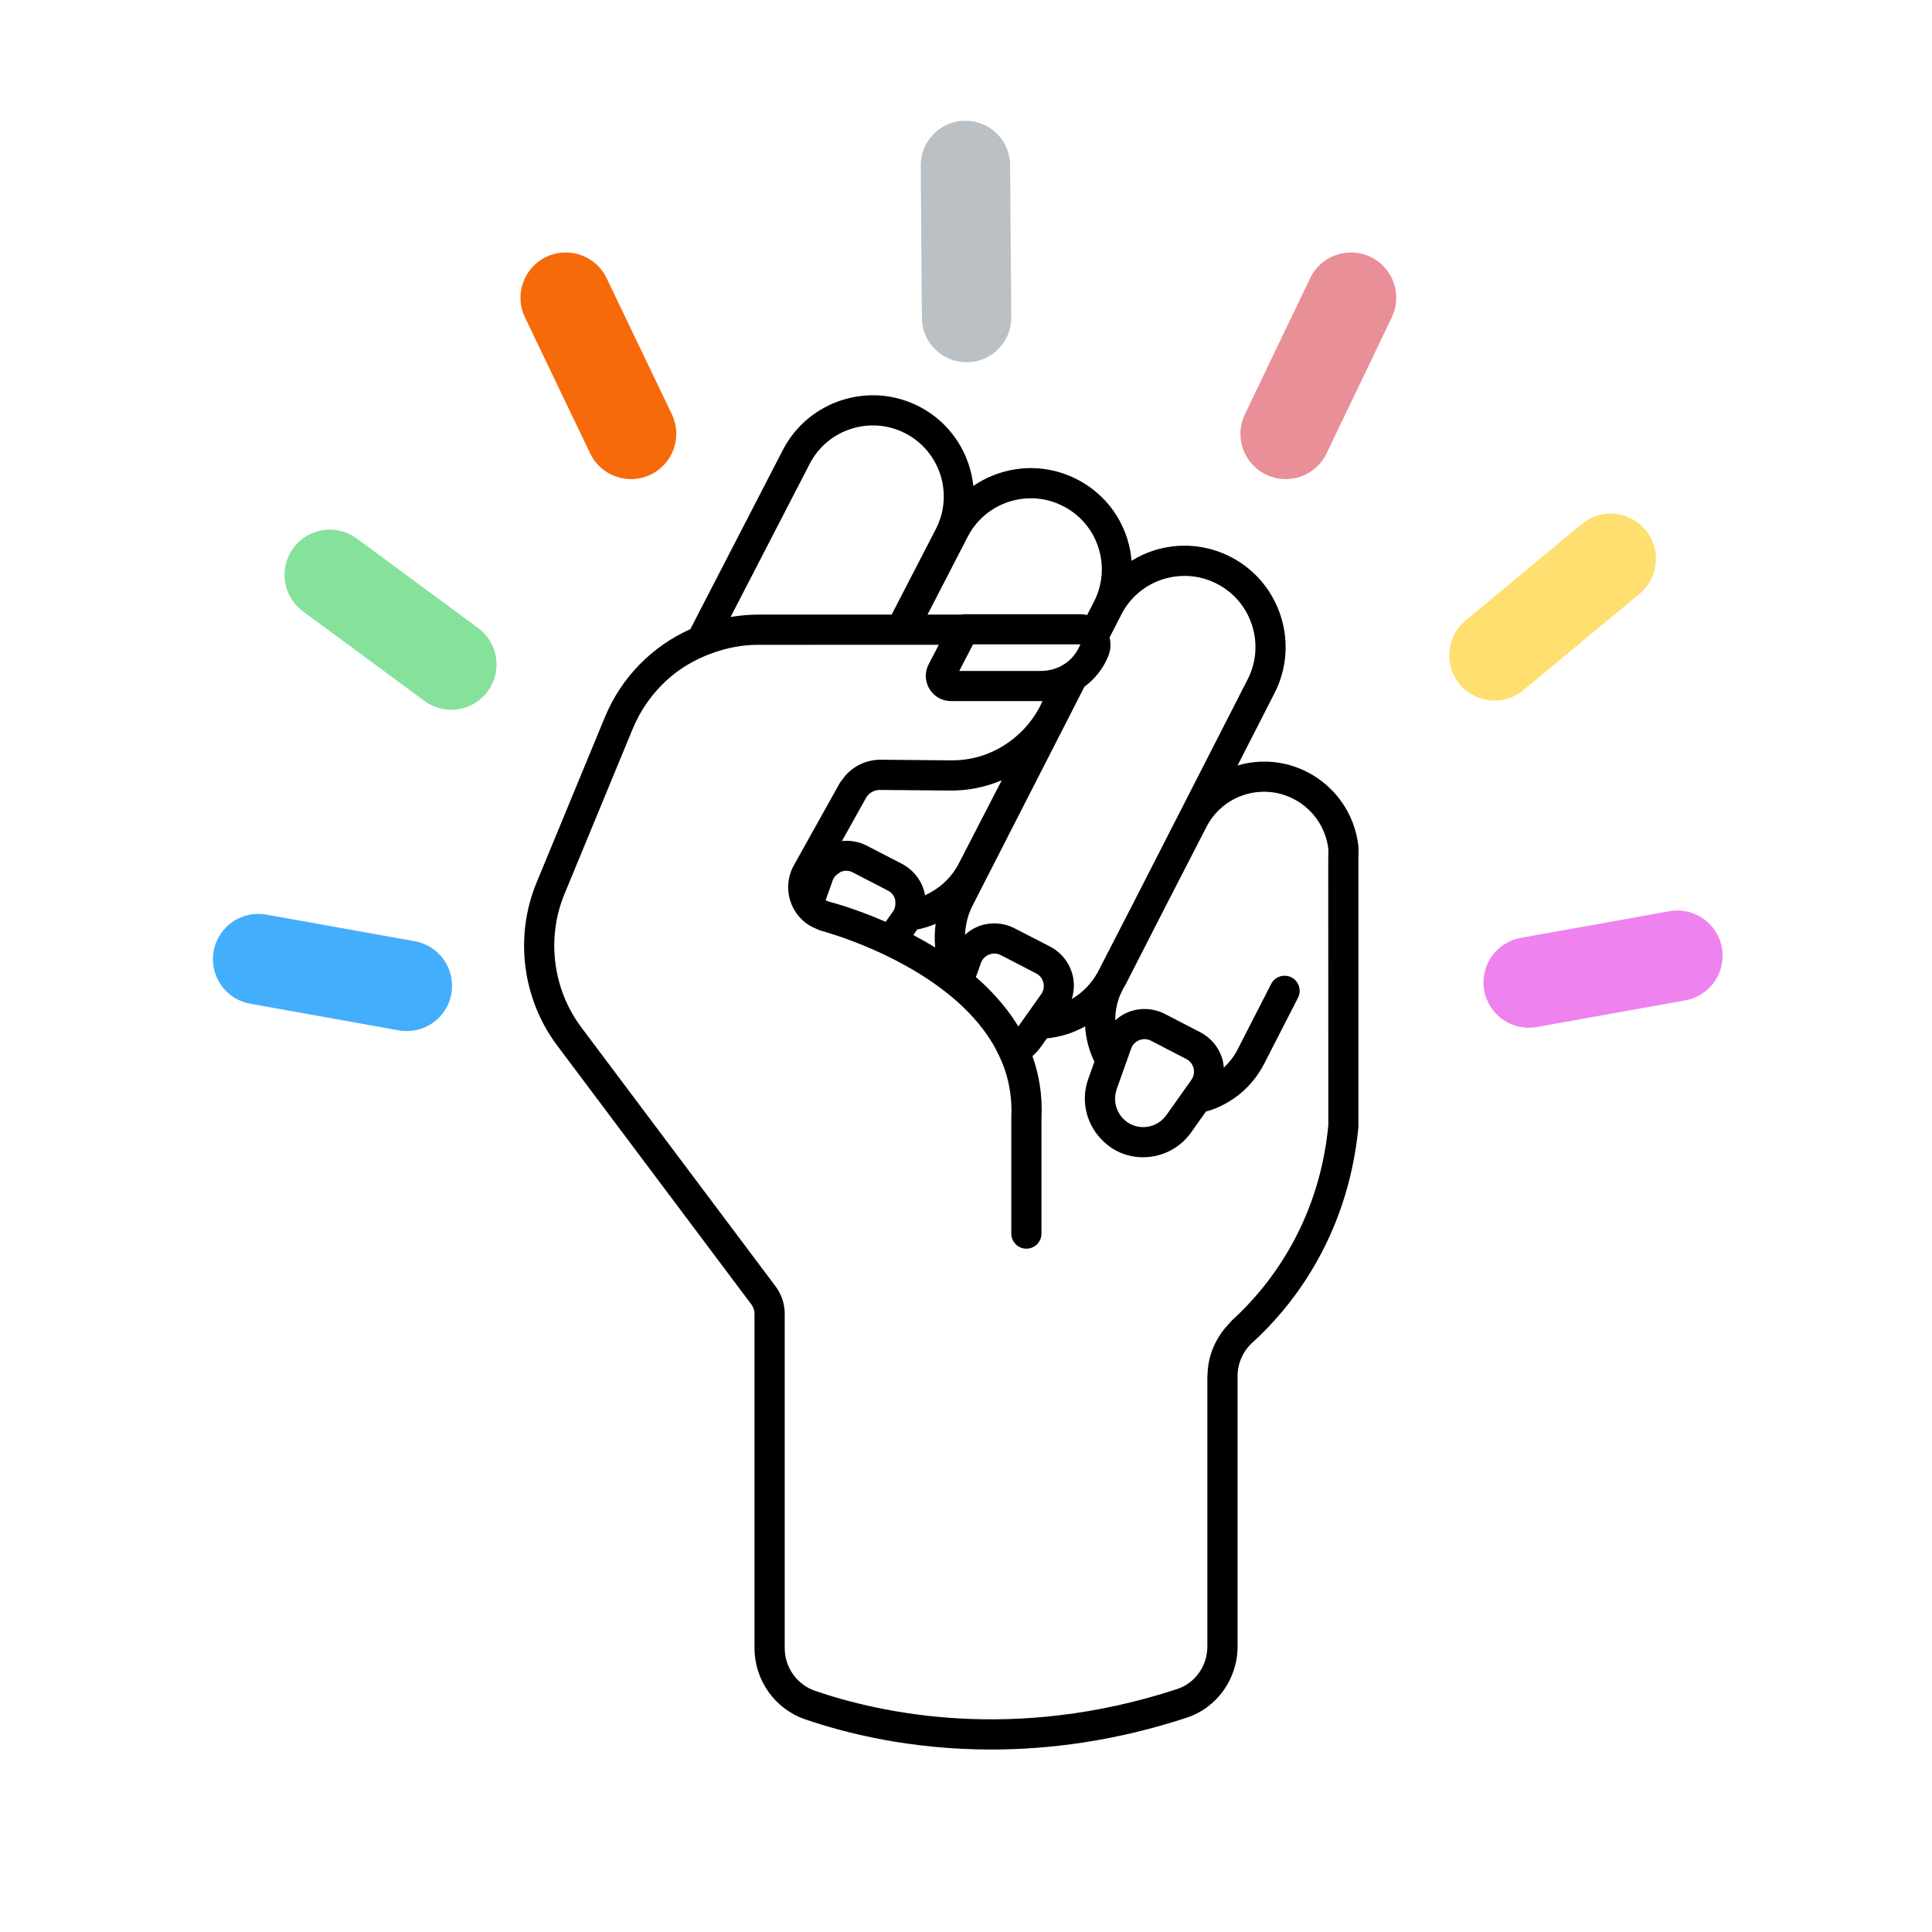 <svg width="60" height="60" viewBox="0 0 60 60" fill="none" xmlns="http://www.w3.org/2000/svg">
<path d="M12.881 29.231L8.267 28.403C7.503 28.266 6.772 28.775 6.635 29.539C6.498 30.304 7.006 31.035 7.771 31.172L12.385 31.999C13.149 32.136 13.88 31.628 14.017 30.863C14.154 30.099 13.646 29.368 12.881 29.231Z" fill="#43AEFC"/>
<path d="M14.85 19.505L11.077 16.722C10.452 16.261 9.572 16.394 9.111 17.019C8.65 17.644 8.783 18.525 9.408 18.986L13.18 21.768C13.805 22.229 14.685 22.096 15.146 21.471C15.607 20.846 15.475 19.966 14.85 19.505Z" fill="#86E29B"/>
<path d="M18.328 14.081C18.664 14.781 19.504 15.077 20.204 14.741C20.905 14.405 21.2 13.566 20.865 12.865L18.838 8.638C18.503 7.938 17.663 7.643 16.962 7.978C16.262 8.314 15.966 9.154 16.302 9.854L18.328 14.081Z" fill="#F66A0A"/>
<path d="M53.475 29.435C53.338 28.671 52.607 28.162 51.843 28.299L47.229 29.127C46.464 29.264 45.956 29.995 46.093 30.759C46.23 31.523 46.961 32.032 47.725 31.895L52.339 31.067C53.103 30.93 53.612 30.2 53.475 29.435Z" fill="#EE82EE"/>
<path d="M47.313 21.433L50.919 18.439C51.517 17.943 51.599 17.057 51.103 16.459C50.607 15.861 49.72 15.779 49.123 16.275L45.516 19.27C44.919 19.766 44.836 20.652 45.332 21.25C45.828 21.847 46.715 21.93 47.313 21.433Z" fill="#FFDF70"/>
<path d="M42.563 7.978C41.863 7.643 41.023 7.938 40.688 8.639L38.661 12.866C38.326 13.566 38.621 14.406 39.322 14.742C40.022 15.077 40.862 14.782 41.197 14.081L43.224 9.854C43.56 9.154 43.264 8.314 42.563 7.978Z" fill="#E88F97"/>
<path d="M30.026 11.25H30.032C30.797 11.244 31.412 10.619 31.406 9.854L31.37 5.124C31.364 4.359 30.739 3.744 29.974 3.75H29.968C29.203 3.756 28.588 4.381 28.594 5.145L28.63 9.876C28.636 10.641 29.261 11.256 30.026 11.25Z" fill="#BBC0C5"/>
<path d="M42.184 26.259C42.069 25.283 41.48 24.432 40.608 23.981C39.931 23.632 39.163 23.559 38.434 23.772L39.584 21.521C40.368 19.985 39.76 18.091 38.227 17.299C37.478 16.912 36.625 16.841 35.823 17.099C35.581 17.177 35.354 17.286 35.142 17.415C35.122 17.184 35.079 16.953 35.006 16.726C34.752 15.927 34.2 15.274 33.454 14.889C32.708 14.504 31.857 14.432 31.057 14.687C30.758 14.782 30.48 14.919 30.228 15.092C30.121 14.075 29.522 13.128 28.547 12.625C27.008 11.831 25.108 12.435 24.312 13.975L21.439 19.539C20.26 20.067 19.299 21.028 18.784 22.275L16.664 27.408C15.972 29.082 16.218 31.022 17.305 32.471L23.339 40.516C23.399 40.596 23.432 40.696 23.432 40.797V51.182C23.432 52.183 24.065 53.072 25.005 53.395C26.251 53.824 28.261 54.333 30.782 54.333C32.575 54.333 34.628 54.075 36.846 53.347C37.796 53.035 38.434 52.144 38.434 51.128V42.735C38.434 42.339 38.602 41.96 38.896 41.694C39.98 40.712 41.848 38.542 42.187 34.997V26.688C42.187 26.619 42.194 26.343 42.184 26.259L42.184 26.259ZM37.468 25.679C37.714 25.202 38.131 24.848 38.643 24.684C39.155 24.522 39.7 24.566 40.177 24.814C40.772 25.121 41.175 25.702 41.253 26.369C41.259 26.414 41.25 26.619 41.25 26.688L41.25 27.241L41.252 34.952C40.945 38.138 39.25 40.108 38.267 40.999C38.224 41.038 38.191 41.086 38.151 41.128C37.748 41.553 37.51 42.109 37.501 42.697C37.5 42.71 37.496 42.722 37.496 42.735V51.128C37.496 51.738 37.118 52.271 36.554 52.456C31.478 54.122 27.331 53.203 25.31 52.509C24.748 52.316 24.37 51.782 24.37 51.182V40.796C24.37 40.494 24.27 40.194 24.089 39.953L18.055 31.908C17.166 30.722 16.965 29.135 17.53 27.765L19.65 22.633C19.897 22.035 20.269 21.518 20.729 21.104C21.129 20.744 21.599 20.472 22.108 20.288C22.562 20.122 23.045 20.025 23.549 20.025H24.84C25.575 20.025 26.39 20.024 27.207 20.024H27.265C27.599 20.024 27.933 20.024 28.263 20.024H28.32C28.604 20.024 28.883 20.024 29.156 20.024L28.841 20.629C28.713 20.874 28.722 21.16 28.865 21.396C29.008 21.632 29.258 21.773 29.534 21.773H32.356C32.362 21.773 32.369 21.771 32.376 21.771C32.342 21.848 32.306 21.923 32.266 21.996C32.262 22.002 32.259 22.008 32.256 22.014C32.111 22.277 31.926 22.52 31.704 22.736C31.111 23.314 30.329 23.633 29.497 23.613L27.327 23.594C26.857 23.6 26.418 23.831 26.154 24.218C26.132 24.251 26.102 24.278 26.082 24.313L24.788 26.633L24.657 26.868C24.443 27.252 24.419 27.704 24.592 28.108C24.592 28.109 24.592 28.11 24.593 28.111C24.672 28.297 24.791 28.455 24.933 28.587C25.058 28.702 25.205 28.788 25.365 28.851C25.418 28.872 25.469 28.898 25.525 28.913C25.544 28.918 26.139 29.076 26.945 29.416C27.085 29.475 27.232 29.541 27.383 29.611C27.521 29.676 27.664 29.746 27.809 29.82C28.264 30.055 28.741 30.338 29.195 30.674C29.327 30.772 29.456 30.874 29.583 30.981C29.631 31.021 29.679 31.063 29.726 31.105C29.81 31.179 29.892 31.256 29.972 31.335C30.059 31.42 30.143 31.508 30.224 31.598C30.433 31.829 30.624 32.076 30.788 32.341C30.878 32.487 30.959 32.639 31.032 32.795C31.099 32.938 31.16 33.085 31.211 33.237C31.358 33.681 31.432 34.164 31.407 34.687V38.31C31.407 38.569 31.616 38.779 31.875 38.779C32.135 38.779 32.344 38.569 32.344 38.31V37.757L32.344 34.71C32.378 34.009 32.269 33.375 32.063 32.799C32.156 32.714 32.245 32.623 32.32 32.517L32.512 32.247C32.719 32.224 32.925 32.187 33.128 32.122C33.328 32.058 33.519 31.975 33.699 31.875C33.723 32.257 33.822 32.629 33.987 32.973L33.794 33.517C33.544 34.216 33.759 34.98 34.286 35.463C34.402 35.569 34.527 35.665 34.67 35.739C34.933 35.875 35.217 35.94 35.498 35.94C36.072 35.94 36.635 35.669 36.985 35.177L37.452 34.518C37.48 34.509 37.509 34.506 37.538 34.497C38.289 34.257 38.901 33.737 39.261 33.034L40.311 30.985C40.429 30.755 40.338 30.472 40.108 30.354C39.877 30.236 39.595 30.327 39.477 30.557L38.427 32.607C38.319 32.817 38.173 32.999 38.005 33.156C37.999 33.088 37.995 33.021 37.979 32.954C37.884 32.566 37.626 32.238 37.271 32.055L37.203 32.02L36.177 31.489C35.822 31.307 35.407 31.286 35.038 31.432C34.887 31.491 34.754 31.581 34.635 31.687C34.635 31.377 34.697 31.063 34.849 30.77L34.882 30.704C34.91 30.656 34.94 30.609 34.965 30.559L36.123 28.293L37.468 25.679ZM30.219 20.012H33.553C33.542 20.041 33.527 20.067 33.514 20.095C33.421 20.293 33.281 20.462 33.108 20.587C33.059 20.623 33.007 20.655 32.953 20.684C32.948 20.686 32.944 20.689 32.939 20.692C32.84 20.742 32.735 20.779 32.626 20.803C32.537 20.822 32.448 20.836 32.356 20.836H29.79L30.213 20.023L30.219 20.012ZM29.043 29.424C28.814 29.285 28.587 29.155 28.363 29.038L28.483 28.869C28.68 28.826 28.873 28.77 29.058 28.691C29.024 28.936 29.019 29.182 29.043 29.424ZM25.862 27.336C25.896 27.24 25.966 27.169 26.052 27.117C26.074 27.103 26.091 27.084 26.116 27.074C26.236 27.026 26.366 27.032 26.481 27.092L27.575 27.658C27.691 27.717 27.771 27.82 27.802 27.946C27.807 27.965 27.802 27.983 27.804 28.002C27.816 28.109 27.797 28.216 27.733 28.306L27.505 28.628C26.57 28.22 25.847 28.027 25.758 28.005C25.713 27.993 25.675 27.976 25.641 27.956L25.862 27.336ZM28.724 27.805C28.719 27.778 28.72 27.751 28.713 27.724C28.619 27.336 28.361 27.008 28.006 26.825L26.911 26.259C26.674 26.137 26.409 26.094 26.148 26.118L26.9 24.77C26.984 24.619 27.162 24.531 27.316 24.532L29.485 24.551C30.048 24.56 30.6 24.448 31.11 24.232L29.775 26.819C29.538 27.276 29.16 27.607 28.724 27.805ZM30.319 30.313L30.463 29.907C30.506 29.786 30.597 29.692 30.717 29.645C30.77 29.624 30.825 29.613 30.88 29.613C30.949 29.613 31.018 29.63 31.082 29.663L32.176 30.228C32.292 30.288 32.372 30.39 32.403 30.517C32.434 30.643 32.409 30.771 32.334 30.877L32.014 31.328L31.625 31.877C31.418 31.535 31.175 31.219 30.908 30.928C30.742 30.747 30.568 30.575 30.386 30.413C30.36 30.39 30.334 30.367 30.307 30.344L30.319 30.313ZM36.841 32.888C36.957 32.947 37.037 33.05 37.068 33.175C37.099 33.302 37.074 33.43 36.999 33.536L36.896 33.681L36.238 34.61L36.22 34.634C35.968 34.989 35.488 35.107 35.101 34.906C35.021 34.865 34.953 34.81 34.891 34.75C34.665 34.526 34.572 34.192 34.666 33.877C34.67 33.862 34.672 33.846 34.677 33.831L35.02 32.87L35.127 32.567C35.171 32.444 35.261 32.351 35.382 32.303C35.435 32.283 35.49 32.272 35.545 32.272C35.614 32.272 35.683 32.289 35.747 32.322L36.582 32.754L36.841 32.888ZM36.11 17.991C36.333 17.92 36.561 17.885 36.788 17.885C37.135 17.885 37.48 17.968 37.797 18.132C38.873 18.687 39.3 20.016 38.749 21.094L35.246 27.949L34.089 30.198C33.896 30.545 33.621 30.829 33.284 31.026C33.357 30.791 33.374 30.54 33.314 30.295C33.22 29.907 32.962 29.579 32.607 29.395L31.513 28.831C31.16 28.648 30.744 28.627 30.373 28.773C30.222 28.833 30.089 28.923 29.97 29.029C29.983 28.723 30.055 28.416 30.203 28.126L33.677 21.328C34.009 21.081 34.276 20.747 34.429 20.348C34.497 20.169 34.502 19.979 34.459 19.798L34.704 19.319L34.805 19.123C34.808 19.116 34.81 19.11 34.814 19.103L34.822 19.088C35.09 18.562 35.548 18.172 36.11 17.991L36.11 17.991ZM31.342 15.58C31.904 15.401 32.501 15.451 33.024 15.722C33.548 15.992 33.935 16.45 34.114 17.011C34.291 17.569 34.242 18.163 33.975 18.684L33.874 18.881L33.761 19.101C33.694 19.085 33.624 19.075 33.553 19.075H29.935C29.907 19.075 29.88 19.081 29.852 19.086C29.517 19.087 29.166 19.087 28.805 19.087L30.053 16.669C30.323 16.146 30.781 15.759 31.342 15.58L31.342 15.58ZM25.146 14.405C25.703 13.325 27.037 12.9 28.117 13.458C29.197 14.015 29.622 15.348 29.064 16.429L27.691 19.087C26.714 19.087 25.72 19.087 24.84 19.087H23.549C23.257 19.087 22.97 19.114 22.689 19.161L25.146 14.405Z" fill="black"/>
</svg>
